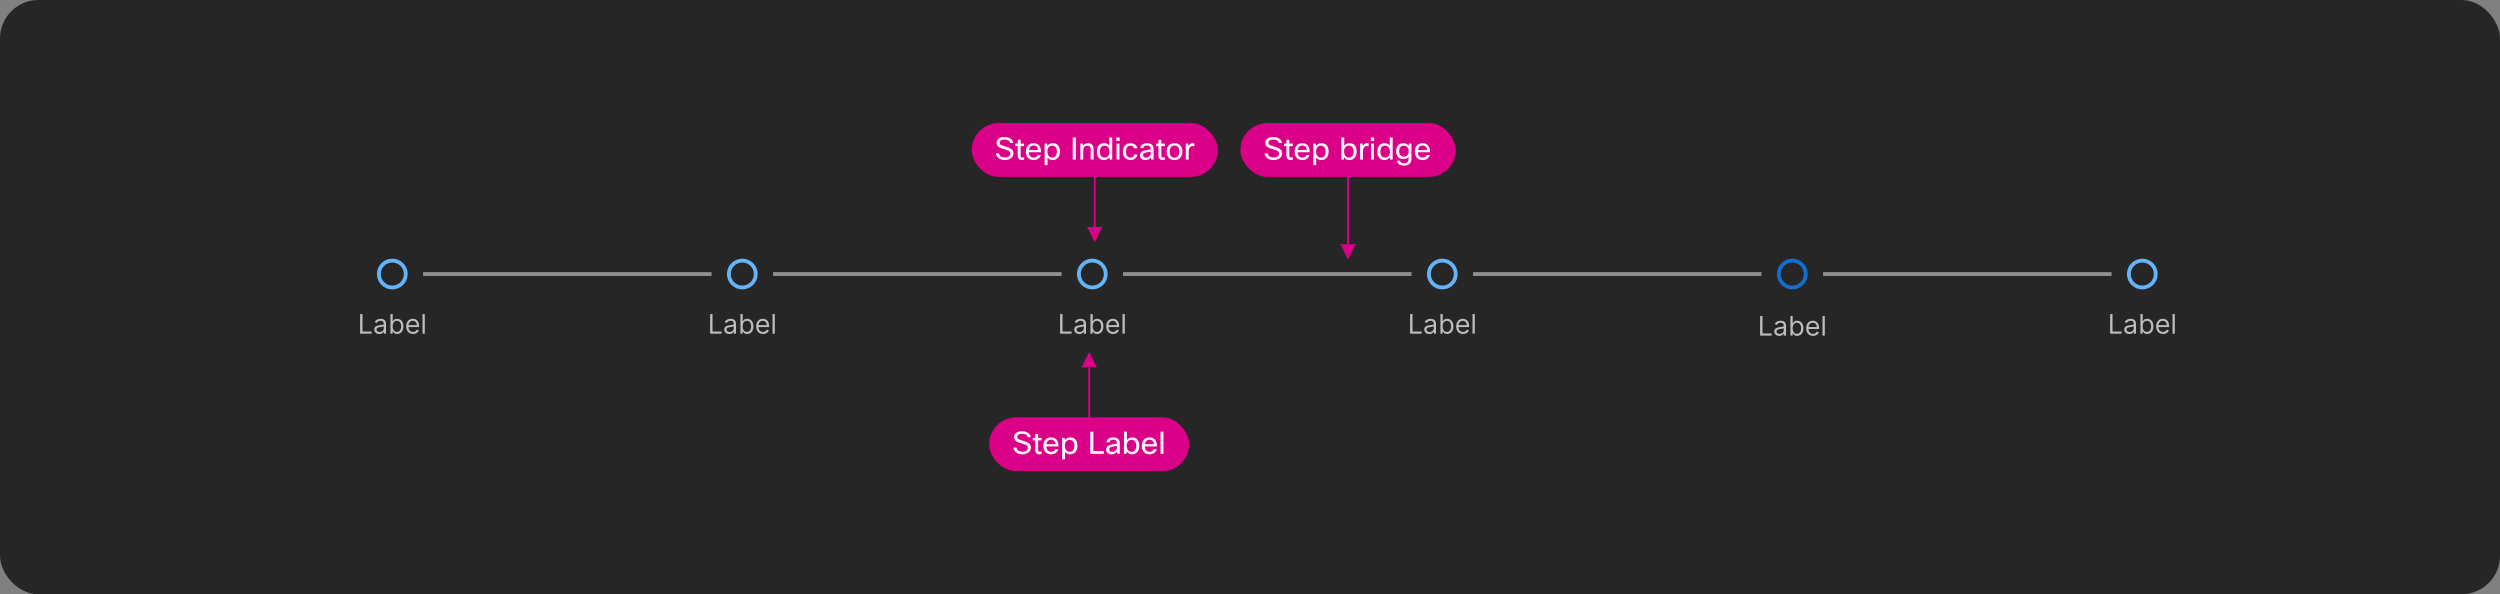 <svg width="1300" height="309" viewBox="0 0 1300 309" fill="none" xmlns="http://www.w3.org/2000/svg">
<rect x="0" y="0" width="1300" height="309" fill="#808080" stroke="none"/>
<rect width="1300" height="309" rx="20" fill="#262626"/>
<path d="M211 142.5C211 146.366 207.866 149.5 204 149.5C200.134 149.5 197 146.366 197 142.5C197 138.634 200.134 135.5 204 135.5C207.866 135.5 211 138.634 211 142.5Z" stroke="#64B4FA" stroke-width="2"/>
<g clip-path="url(#clip0_2029_9002)">
<path d="M187.268 173.5V163.318H188.501V172.406H193.234V173.5H187.268ZM197.231 173.679C196.747 173.679 196.308 173.588 195.914 173.406C195.519 173.22 195.206 172.953 194.974 172.605C194.742 172.254 194.626 171.83 194.626 171.332C194.626 170.895 194.712 170.54 194.885 170.268C195.057 169.993 195.287 169.778 195.576 169.622C195.864 169.466 196.182 169.35 196.53 169.274C196.882 169.195 197.234 169.132 197.589 169.085C198.053 169.026 198.429 168.981 198.718 168.951C199.009 168.918 199.221 168.863 199.354 168.787C199.49 168.711 199.558 168.578 199.558 168.389V168.349C199.558 167.859 199.424 167.478 199.155 167.206C198.89 166.934 198.487 166.798 197.947 166.798C197.387 166.798 196.948 166.921 196.63 167.166C196.311 167.411 196.088 167.673 195.958 167.952L194.845 167.554C195.044 167.09 195.309 166.729 195.64 166.47C195.975 166.208 196.34 166.026 196.734 165.923C197.132 165.817 197.523 165.764 197.907 165.764C198.153 165.764 198.434 165.794 198.752 165.854C199.074 165.91 199.384 166.028 199.682 166.207C199.984 166.386 200.234 166.656 200.433 167.017C200.632 167.378 200.731 167.862 200.731 168.469V173.5H199.558V172.466H199.498C199.419 172.632 199.286 172.809 199.1 172.998C198.915 173.187 198.668 173.348 198.36 173.48C198.051 173.613 197.675 173.679 197.231 173.679ZM197.41 172.625C197.874 172.625 198.265 172.534 198.583 172.352C198.905 172.169 199.147 171.934 199.309 171.646C199.475 171.357 199.558 171.054 199.558 170.736V169.662C199.508 169.722 199.399 169.776 199.23 169.826C199.064 169.872 198.872 169.914 198.653 169.95C198.438 169.983 198.227 170.013 198.022 170.04C197.819 170.063 197.655 170.083 197.529 170.099C197.225 170.139 196.94 170.204 196.674 170.293C196.413 170.379 196.2 170.51 196.038 170.686C195.879 170.858 195.799 171.094 195.799 171.392C195.799 171.8 195.95 172.108 196.252 172.317C196.557 172.522 196.943 172.625 197.41 172.625ZM203.032 173.5V163.318H204.205V167.077H204.305C204.391 166.944 204.51 166.775 204.662 166.57C204.818 166.361 205.04 166.175 205.329 166.013C205.62 165.847 206.015 165.764 206.512 165.764C207.155 165.764 207.722 165.925 208.212 166.246C208.703 166.568 209.086 167.024 209.361 167.614C209.636 168.204 209.773 168.9 209.773 169.702C209.773 170.51 209.636 171.211 209.361 171.805C209.086 172.395 208.704 172.852 208.217 173.177C207.73 173.498 207.168 173.659 206.532 173.659C206.041 173.659 205.648 173.578 205.354 173.415C205.059 173.25 204.831 173.062 204.672 172.854C204.513 172.642 204.391 172.466 204.305 172.327H204.165V173.5H203.032ZM204.185 169.682C204.185 170.259 204.27 170.767 204.439 171.208C204.608 171.646 204.855 171.989 205.18 172.237C205.504 172.482 205.902 172.605 206.373 172.605C206.863 172.605 207.273 172.476 207.601 172.217C207.932 171.955 208.181 171.604 208.346 171.163C208.515 170.719 208.6 170.225 208.6 169.682C208.6 169.145 208.517 168.661 208.351 168.23C208.189 167.796 207.942 167.453 207.611 167.201C207.282 166.946 206.87 166.818 206.373 166.818C205.895 166.818 205.494 166.939 205.17 167.181C204.845 167.42 204.599 167.754 204.434 168.185C204.268 168.613 204.185 169.112 204.185 169.682ZM214.77 173.659C214.034 173.659 213.399 173.497 212.866 173.172C212.335 172.844 211.926 172.386 211.638 171.8C211.353 171.21 211.21 170.524 211.21 169.741C211.21 168.959 211.353 168.27 211.638 167.673C211.926 167.073 212.327 166.606 212.841 166.271C213.358 165.933 213.961 165.764 214.65 165.764C215.048 165.764 215.441 165.83 215.829 165.963C216.216 166.096 216.569 166.311 216.888 166.609C217.206 166.904 217.459 167.295 217.648 167.783C217.837 168.27 217.932 168.87 217.932 169.582V170.08H212.045V169.065H216.738C216.738 168.634 216.652 168.25 216.48 167.912C216.311 167.574 216.069 167.307 215.754 167.112C215.443 166.916 215.075 166.818 214.65 166.818C214.183 166.818 213.779 166.934 213.437 167.166C213.099 167.395 212.839 167.693 212.657 168.061C212.474 168.429 212.383 168.823 212.383 169.244V169.92C212.383 170.497 212.483 170.986 212.682 171.387C212.884 171.785 213.164 172.088 213.522 172.297C213.88 172.502 214.296 172.605 214.77 172.605C215.078 172.605 215.356 172.562 215.605 172.476C215.857 172.386 216.074 172.254 216.256 172.078C216.439 171.899 216.579 171.677 216.679 171.412L217.812 171.73C217.693 172.115 217.492 172.453 217.211 172.744C216.929 173.033 216.581 173.258 216.167 173.42C215.752 173.58 215.287 173.659 214.77 173.659ZM220.89 163.318V173.5H219.716V163.318H220.89Z" fill="white" fill-opacity="0.7"/>
</g>
<rect x="220" y="141.5" width="150" height="2" fill="#8F8F8F"/>
<path d="M393 142.5C393 146.366 389.866 149.5 386 149.5C382.134 149.5 379 146.366 379 142.5C379 138.634 382.134 135.5 386 135.5C389.866 135.5 393 138.634 393 142.5Z" stroke="#64B4FA" stroke-width="2"/>
<g clip-path="url(#clip1_2029_9002)">
<path d="M369.268 173.5V163.318H370.501V172.406H375.234V173.5H369.268ZM379.231 173.679C378.747 173.679 378.308 173.588 377.914 173.406C377.519 173.22 377.206 172.953 376.974 172.605C376.742 172.254 376.626 171.83 376.626 171.332C376.626 170.895 376.712 170.54 376.885 170.268C377.057 169.993 377.287 169.778 377.576 169.622C377.864 169.466 378.182 169.35 378.53 169.274C378.882 169.195 379.234 169.132 379.589 169.085C380.053 169.026 380.429 168.981 380.718 168.951C381.009 168.918 381.221 168.863 381.354 168.787C381.49 168.711 381.558 168.578 381.558 168.389V168.349C381.558 167.859 381.424 167.478 381.155 167.206C380.89 166.934 380.487 166.798 379.947 166.798C379.387 166.798 378.948 166.921 378.63 167.166C378.311 167.411 378.088 167.673 377.958 167.952L376.845 167.554C377.044 167.09 377.309 166.729 377.64 166.47C377.975 166.208 378.34 166.026 378.734 165.923C379.132 165.817 379.523 165.764 379.907 165.764C380.153 165.764 380.434 165.794 380.752 165.854C381.074 165.91 381.384 166.028 381.682 166.207C381.984 166.386 382.234 166.656 382.433 167.017C382.632 167.378 382.731 167.862 382.731 168.469V173.5H381.558V172.466H381.498C381.419 172.632 381.286 172.809 381.1 172.998C380.915 173.187 380.668 173.348 380.36 173.48C380.051 173.613 379.675 173.679 379.231 173.679ZM379.41 172.625C379.874 172.625 380.265 172.534 380.583 172.352C380.905 172.169 381.147 171.934 381.309 171.646C381.475 171.357 381.558 171.054 381.558 170.736V169.662C381.508 169.722 381.399 169.776 381.23 169.826C381.064 169.872 380.872 169.914 380.653 169.95C380.438 169.983 380.227 170.013 380.022 170.04C379.819 170.063 379.655 170.083 379.529 170.099C379.225 170.139 378.94 170.204 378.674 170.293C378.413 170.379 378.2 170.51 378.038 170.686C377.879 170.858 377.799 171.094 377.799 171.392C377.799 171.8 377.95 172.108 378.252 172.317C378.557 172.522 378.943 172.625 379.41 172.625ZM385.032 173.5V163.318H386.205V167.077H386.305C386.391 166.944 386.51 166.775 386.662 166.57C386.818 166.361 387.04 166.175 387.329 166.013C387.62 165.847 388.015 165.764 388.512 165.764C389.155 165.764 389.722 165.925 390.212 166.246C390.703 166.568 391.086 167.024 391.361 167.614C391.636 168.204 391.773 168.9 391.773 169.702C391.773 170.51 391.636 171.211 391.361 171.805C391.086 172.395 390.704 172.852 390.217 173.177C389.73 173.498 389.168 173.659 388.532 173.659C388.041 173.659 387.648 173.578 387.354 173.415C387.059 173.25 386.831 173.062 386.672 172.854C386.513 172.642 386.391 172.466 386.305 172.327H386.165V173.5H385.032ZM386.185 169.682C386.185 170.259 386.27 170.767 386.439 171.208C386.608 171.646 386.855 171.989 387.18 172.237C387.504 172.482 387.902 172.605 388.373 172.605C388.863 172.605 389.273 172.476 389.601 172.217C389.932 171.955 390.181 171.604 390.346 171.163C390.515 170.719 390.6 170.225 390.6 169.682C390.6 169.145 390.517 168.661 390.351 168.23C390.189 167.796 389.942 167.453 389.611 167.201C389.282 166.946 388.87 166.818 388.373 166.818C387.895 166.818 387.494 166.939 387.17 167.181C386.845 167.42 386.599 167.754 386.434 168.185C386.268 168.613 386.185 169.112 386.185 169.682ZM396.77 173.659C396.034 173.659 395.399 173.497 394.866 173.172C394.335 172.844 393.926 172.386 393.638 171.8C393.353 171.21 393.21 170.524 393.21 169.741C393.21 168.959 393.353 168.27 393.638 167.673C393.926 167.073 394.327 166.606 394.841 166.271C395.358 165.933 395.961 165.764 396.65 165.764C397.048 165.764 397.441 165.83 397.829 165.963C398.216 166.096 398.569 166.311 398.888 166.609C399.206 166.904 399.459 167.295 399.648 167.783C399.837 168.27 399.932 168.87 399.932 169.582V170.08H394.045V169.065H398.738C398.738 168.634 398.652 168.25 398.48 167.912C398.311 167.574 398.069 167.307 397.754 167.112C397.443 166.916 397.075 166.818 396.65 166.818C396.183 166.818 395.779 166.934 395.437 167.166C395.099 167.395 394.839 167.693 394.657 168.061C394.474 168.429 394.383 168.823 394.383 169.244V169.92C394.383 170.497 394.483 170.986 394.682 171.387C394.884 171.785 395.164 172.088 395.522 172.297C395.88 172.502 396.296 172.605 396.77 172.605C397.078 172.605 397.356 172.562 397.605 172.476C397.857 172.386 398.074 172.254 398.256 172.078C398.439 171.899 398.579 171.677 398.679 171.412L399.812 171.73C399.693 172.115 399.492 172.453 399.211 172.744C398.929 173.033 398.581 173.258 398.167 173.42C397.752 173.58 397.287 173.659 396.77 173.659ZM402.89 163.318V173.5H401.716V163.318H402.89Z" fill="white" fill-opacity="0.7"/>
</g>
<rect x="402" y="141.5" width="150" height="2" fill="#8F8F8F"/>
<path d="M575 142.5C575 146.366 571.866 149.5 568 149.5C564.134 149.5 561 146.366 561 142.5C561 138.634 564.134 135.5 568 135.5C571.866 135.5 575 138.634 575 142.5Z" stroke="#64B4FA" stroke-width="2"/>
<g clip-path="url(#clip2_2029_9002)">
<path d="M551.268 173.5V163.318H552.501V172.406H557.234V173.5H551.268ZM561.231 173.679C560.747 173.679 560.308 173.588 559.914 173.406C559.519 173.22 559.206 172.953 558.974 172.605C558.742 172.254 558.626 171.83 558.626 171.332C558.626 170.895 558.712 170.54 558.885 170.268C559.057 169.993 559.287 169.778 559.576 169.622C559.864 169.466 560.182 169.35 560.53 169.274C560.882 169.195 561.234 169.132 561.589 169.085C562.053 169.026 562.429 168.981 562.718 168.951C563.009 168.918 563.221 168.863 563.354 168.787C563.49 168.711 563.558 168.578 563.558 168.389V168.349C563.558 167.859 563.424 167.478 563.155 167.206C562.89 166.934 562.487 166.798 561.947 166.798C561.387 166.798 560.948 166.921 560.63 167.166C560.311 167.411 560.088 167.673 559.958 167.952L558.845 167.554C559.044 167.09 559.309 166.729 559.64 166.47C559.975 166.208 560.34 166.026 560.734 165.923C561.132 165.817 561.523 165.764 561.907 165.764C562.153 165.764 562.434 165.794 562.752 165.854C563.074 165.91 563.384 166.028 563.682 166.207C563.984 166.386 564.234 166.656 564.433 167.017C564.632 167.378 564.731 167.862 564.731 168.469V173.5H563.558V172.466H563.498C563.419 172.632 563.286 172.809 563.1 172.998C562.915 173.187 562.668 173.348 562.36 173.48C562.051 173.613 561.675 173.679 561.231 173.679ZM561.41 172.625C561.874 172.625 562.265 172.534 562.583 172.352C562.905 172.169 563.147 171.934 563.309 171.646C563.475 171.357 563.558 171.054 563.558 170.736V169.662C563.508 169.722 563.399 169.776 563.23 169.826C563.064 169.872 562.872 169.914 562.653 169.95C562.438 169.983 562.227 170.013 562.022 170.04C561.819 170.063 561.655 170.083 561.529 170.099C561.225 170.139 560.94 170.204 560.674 170.293C560.413 170.379 560.2 170.51 560.038 170.686C559.879 170.858 559.799 171.094 559.799 171.392C559.799 171.8 559.95 172.108 560.252 172.317C560.557 172.522 560.943 172.625 561.41 172.625ZM567.032 173.5V163.318H568.205V167.077H568.305C568.391 166.944 568.51 166.775 568.662 166.57C568.818 166.361 569.04 166.175 569.329 166.013C569.62 165.847 570.015 165.764 570.512 165.764C571.155 165.764 571.722 165.925 572.212 166.246C572.703 166.568 573.086 167.024 573.361 167.614C573.636 168.204 573.773 168.9 573.773 169.702C573.773 170.51 573.636 171.211 573.361 171.805C573.086 172.395 572.704 172.852 572.217 173.177C571.73 173.498 571.168 173.659 570.532 173.659C570.041 173.659 569.648 173.578 569.354 173.415C569.059 173.25 568.831 173.062 568.672 172.854C568.513 172.642 568.391 172.466 568.305 172.327H568.165V173.5H567.032ZM568.185 169.682C568.185 170.259 568.27 170.767 568.439 171.208C568.608 171.646 568.855 171.989 569.18 172.237C569.504 172.482 569.902 172.605 570.373 172.605C570.863 172.605 571.273 172.476 571.601 172.217C571.932 171.955 572.181 171.604 572.346 171.163C572.515 170.719 572.6 170.225 572.6 169.682C572.6 169.145 572.517 168.661 572.351 168.23C572.189 167.796 571.942 167.453 571.611 167.201C571.282 166.946 570.87 166.818 570.373 166.818C569.895 166.818 569.494 166.939 569.17 167.181C568.845 167.42 568.599 167.754 568.434 168.185C568.268 168.613 568.185 169.112 568.185 169.682ZM578.77 173.659C578.034 173.659 577.399 173.497 576.866 173.172C576.335 172.844 575.926 172.386 575.638 171.8C575.353 171.21 575.21 170.524 575.21 169.741C575.21 168.959 575.353 168.27 575.638 167.673C575.926 167.073 576.327 166.606 576.841 166.271C577.358 165.933 577.961 165.764 578.65 165.764C579.048 165.764 579.441 165.83 579.829 165.963C580.216 166.096 580.569 166.311 580.888 166.609C581.206 166.904 581.459 167.295 581.648 167.783C581.837 168.27 581.932 168.87 581.932 169.582V170.08H576.045V169.065H580.738C580.738 168.634 580.652 168.25 580.48 167.912C580.311 167.574 580.069 167.307 579.754 167.112C579.443 166.916 579.075 166.818 578.65 166.818C578.183 166.818 577.779 166.934 577.437 167.166C577.099 167.395 576.839 167.693 576.657 168.061C576.474 168.429 576.383 168.823 576.383 169.244V169.92C576.383 170.497 576.483 170.986 576.682 171.387C576.884 171.785 577.164 172.088 577.522 172.297C577.88 172.502 578.296 172.605 578.77 172.605C579.078 172.605 579.356 172.562 579.605 172.476C579.857 172.386 580.074 172.254 580.256 172.078C580.439 171.899 580.579 171.677 580.679 171.412L581.812 171.73C581.693 172.115 581.492 172.453 581.211 172.744C580.929 173.033 580.581 173.258 580.167 173.42C579.752 173.58 579.287 173.659 578.77 173.659ZM584.89 163.318V173.5H583.716V163.318H584.89Z" fill="white" fill-opacity="0.7"/>
</g>
<rect x="584" y="141.5" width="150" height="2" fill="#8F8F8F"/>
<path d="M757 142.5C757 146.366 753.866 149.5 750 149.5C746.134 149.5 743 146.366 743 142.5C743 138.634 746.134 135.5 750 135.5C753.866 135.5 757 138.634 757 142.5Z" stroke="#64B4FA" stroke-width="2"/>
<g clip-path="url(#clip3_2029_9002)">
<path d="M733.268 173.5V163.318H734.501V172.406H739.234V173.5H733.268ZM743.231 173.679C742.747 173.679 742.308 173.588 741.914 173.406C741.519 173.22 741.206 172.953 740.974 172.605C740.742 172.254 740.626 171.83 740.626 171.332C740.626 170.895 740.712 170.54 740.885 170.268C741.057 169.993 741.287 169.778 741.576 169.622C741.864 169.466 742.182 169.35 742.53 169.274C742.882 169.195 743.234 169.132 743.589 169.085C744.053 169.026 744.429 168.981 744.718 168.951C745.009 168.918 745.221 168.863 745.354 168.787C745.49 168.711 745.558 168.578 745.558 168.389V168.349C745.558 167.859 745.424 167.478 745.155 167.206C744.89 166.934 744.487 166.798 743.947 166.798C743.387 166.798 742.948 166.921 742.63 167.166C742.311 167.411 742.088 167.673 741.958 167.952L740.845 167.554C741.044 167.09 741.309 166.729 741.64 166.47C741.975 166.208 742.34 166.026 742.734 165.923C743.132 165.817 743.523 165.764 743.907 165.764C744.153 165.764 744.434 165.794 744.752 165.854C745.074 165.91 745.384 166.028 745.682 166.207C745.984 166.386 746.234 166.656 746.433 167.017C746.632 167.378 746.731 167.862 746.731 168.469V173.5H745.558V172.466H745.498C745.419 172.632 745.286 172.809 745.1 172.998C744.915 173.187 744.668 173.348 744.36 173.48C744.051 173.613 743.675 173.679 743.231 173.679ZM743.41 172.625C743.874 172.625 744.265 172.534 744.583 172.352C744.905 172.169 745.147 171.934 745.309 171.646C745.475 171.357 745.558 171.054 745.558 170.736V169.662C745.508 169.722 745.399 169.776 745.23 169.826C745.064 169.872 744.872 169.914 744.653 169.95C744.438 169.983 744.227 170.013 744.022 170.04C743.819 170.063 743.655 170.083 743.529 170.099C743.225 170.139 742.94 170.204 742.674 170.293C742.413 170.379 742.2 170.51 742.038 170.686C741.879 170.858 741.799 171.094 741.799 171.392C741.799 171.8 741.95 172.108 742.252 172.317C742.557 172.522 742.943 172.625 743.41 172.625ZM749.032 173.5V163.318H750.205V167.077H750.305C750.391 166.944 750.51 166.775 750.662 166.57C750.818 166.361 751.04 166.175 751.329 166.013C751.62 165.847 752.015 165.764 752.512 165.764C753.155 165.764 753.722 165.925 754.212 166.246C754.703 166.568 755.086 167.024 755.361 167.614C755.636 168.204 755.773 168.9 755.773 169.702C755.773 170.51 755.636 171.211 755.361 171.805C755.086 172.395 754.704 172.852 754.217 173.177C753.73 173.498 753.168 173.659 752.532 173.659C752.041 173.659 751.648 173.578 751.354 173.415C751.059 173.25 750.831 173.062 750.672 172.854C750.513 172.642 750.391 172.466 750.305 172.327H750.165V173.5H749.032ZM750.185 169.682C750.185 170.259 750.27 170.767 750.439 171.208C750.608 171.646 750.855 171.989 751.18 172.237C751.504 172.482 751.902 172.605 752.373 172.605C752.863 172.605 753.273 172.476 753.601 172.217C753.932 171.955 754.181 171.604 754.346 171.163C754.515 170.719 754.6 170.225 754.6 169.682C754.6 169.145 754.517 168.661 754.351 168.23C754.189 167.796 753.942 167.453 753.611 167.201C753.282 166.946 752.87 166.818 752.373 166.818C751.895 166.818 751.494 166.939 751.17 167.181C750.845 167.42 750.599 167.754 750.434 168.185C750.268 168.613 750.185 169.112 750.185 169.682ZM760.77 173.659C760.034 173.659 759.399 173.497 758.866 173.172C758.335 172.844 757.926 172.386 757.638 171.8C757.353 171.21 757.21 170.524 757.21 169.741C757.21 168.959 757.353 168.27 757.638 167.673C757.926 167.073 758.327 166.606 758.841 166.271C759.358 165.933 759.961 165.764 760.65 165.764C761.048 165.764 761.441 165.83 761.829 165.963C762.216 166.096 762.569 166.311 762.888 166.609C763.206 166.904 763.459 167.295 763.648 167.783C763.837 168.27 763.932 168.87 763.932 169.582V170.08H758.045V169.065H762.738C762.738 168.634 762.652 168.25 762.48 167.912C762.311 167.574 762.069 167.307 761.754 167.112C761.443 166.916 761.075 166.818 760.65 166.818C760.183 166.818 759.779 166.934 759.437 167.166C759.099 167.395 758.839 167.693 758.657 168.061C758.474 168.429 758.383 168.823 758.383 169.244V169.92C758.383 170.497 758.483 170.986 758.682 171.387C758.884 171.785 759.164 172.088 759.522 172.297C759.88 172.502 760.296 172.605 760.77 172.605C761.078 172.605 761.356 172.562 761.605 172.476C761.857 172.386 762.074 172.254 762.256 172.078C762.439 171.899 762.579 171.677 762.679 171.412L763.812 171.73C763.693 172.115 763.492 172.453 763.211 172.744C762.929 173.033 762.581 173.258 762.167 173.42C761.752 173.58 761.287 173.659 760.77 173.659ZM766.89 163.318V173.5H765.716V163.318H766.89Z" fill="white" fill-opacity="0.7"/>
</g>
<rect x="766" y="141.5" width="150" height="2" fill="#8F8F8F"/>
<path d="M939 142.5C939 146.366 935.866 149.5 932 149.5C928.134 149.5 925 146.366 925 142.5C925 138.634 928.134 135.5 932 135.5C935.866 135.5 939 138.634 939 142.5Z" fill="#262626" stroke="#1170CF" stroke-width="2"/>
<g clip-path="url(#clip4_2029_9002)">
<path d="M915.268 174.5V164.318H916.501V173.406H921.234V174.5H915.268ZM925.231 174.679C924.747 174.679 924.308 174.588 923.914 174.406C923.519 174.22 923.206 173.953 922.974 173.605C922.742 173.254 922.626 172.83 922.626 172.332C922.626 171.895 922.712 171.54 922.885 171.268C923.057 170.993 923.287 170.778 923.576 170.622C923.864 170.466 924.182 170.35 924.53 170.274C924.882 170.195 925.234 170.132 925.589 170.085C926.053 170.026 926.429 169.981 926.718 169.951C927.009 169.918 927.221 169.863 927.354 169.787C927.49 169.711 927.558 169.578 927.558 169.389V169.349C927.558 168.859 927.424 168.478 927.155 168.206C926.89 167.934 926.487 167.798 925.947 167.798C925.387 167.798 924.948 167.921 924.63 168.166C924.311 168.411 924.088 168.673 923.958 168.952L922.845 168.554C923.044 168.09 923.309 167.729 923.64 167.47C923.975 167.208 924.34 167.026 924.734 166.923C925.132 166.817 925.523 166.764 925.907 166.764C926.153 166.764 926.434 166.794 926.752 166.854C927.074 166.91 927.384 167.028 927.682 167.207C927.984 167.386 928.234 167.656 928.433 168.017C928.632 168.378 928.731 168.862 928.731 169.469V174.5H927.558V173.466H927.498C927.419 173.632 927.286 173.809 927.1 173.998C926.915 174.187 926.668 174.348 926.36 174.48C926.051 174.613 925.675 174.679 925.231 174.679ZM925.41 173.625C925.874 173.625 926.265 173.534 926.583 173.352C926.905 173.169 927.147 172.934 927.309 172.646C927.475 172.357 927.558 172.054 927.558 171.736V170.662C927.508 170.722 927.399 170.776 927.23 170.826C927.064 170.872 926.872 170.914 926.653 170.95C926.438 170.983 926.227 171.013 926.022 171.04C925.819 171.063 925.655 171.083 925.529 171.099C925.225 171.139 924.94 171.204 924.674 171.293C924.413 171.379 924.2 171.51 924.038 171.686C923.879 171.858 923.799 172.094 923.799 172.392C923.799 172.8 923.95 173.108 924.252 173.317C924.557 173.522 924.943 173.625 925.41 173.625ZM931.032 174.5V164.318H932.205V168.077H932.305C932.391 167.944 932.51 167.775 932.662 167.57C932.818 167.361 933.04 167.175 933.329 167.013C933.62 166.847 934.015 166.764 934.512 166.764C935.155 166.764 935.722 166.925 936.212 167.246C936.703 167.568 937.086 168.024 937.361 168.614C937.636 169.204 937.773 169.9 937.773 170.702C937.773 171.51 937.636 172.211 937.361 172.805C937.086 173.395 936.704 173.852 936.217 174.177C935.73 174.498 935.168 174.659 934.532 174.659C934.041 174.659 933.648 174.578 933.354 174.415C933.059 174.25 932.831 174.062 932.672 173.854C932.513 173.642 932.391 173.466 932.305 173.327H932.165V174.5H931.032ZM932.185 170.682C932.185 171.259 932.27 171.767 932.439 172.208C932.608 172.646 932.855 172.989 933.18 173.237C933.504 173.482 933.902 173.605 934.373 173.605C934.863 173.605 935.273 173.476 935.601 173.217C935.932 172.955 936.181 172.604 936.346 172.163C936.515 171.719 936.6 171.225 936.6 170.682C936.6 170.145 936.517 169.661 936.351 169.23C936.189 168.796 935.942 168.453 935.611 168.201C935.282 167.946 934.87 167.818 934.373 167.818C933.895 167.818 933.494 167.939 933.17 168.181C932.845 168.42 932.599 168.754 932.434 169.185C932.268 169.613 932.185 170.112 932.185 170.682ZM942.77 174.659C942.034 174.659 941.399 174.497 940.866 174.172C940.335 173.844 939.926 173.386 939.638 172.8C939.353 172.21 939.21 171.524 939.21 170.741C939.21 169.959 939.353 169.27 939.638 168.673C939.926 168.073 940.327 167.606 940.841 167.271C941.358 166.933 941.961 166.764 942.65 166.764C943.048 166.764 943.441 166.83 943.829 166.963C944.216 167.096 944.569 167.311 944.888 167.609C945.206 167.904 945.459 168.295 945.648 168.783C945.837 169.27 945.932 169.87 945.932 170.582V171.08H940.045V170.065H944.738C944.738 169.634 944.652 169.25 944.48 168.912C944.311 168.574 944.069 168.307 943.754 168.112C943.443 167.916 943.075 167.818 942.65 167.818C942.183 167.818 941.779 167.934 941.437 168.166C941.099 168.395 940.839 168.693 940.657 169.061C940.474 169.429 940.383 169.823 940.383 170.244V170.92C940.383 171.497 940.483 171.986 940.682 172.387C940.884 172.785 941.164 173.088 941.522 173.297C941.88 173.502 942.296 173.605 942.77 173.605C943.078 173.605 943.356 173.562 943.605 173.476C943.857 173.386 944.074 173.254 944.256 173.078C944.439 172.899 944.579 172.677 944.679 172.412L945.812 172.73C945.693 173.115 945.492 173.453 945.211 173.744C944.929 174.033 944.581 174.258 944.167 174.42C943.752 174.58 943.287 174.659 942.77 174.659ZM948.89 164.318V174.5H947.716V164.318H948.89Z" fill="white" fill-opacity="0.7"/>
</g>
<rect x="948" y="141.5" width="150" height="2" fill="#8F8F8F"/>
<path d="M1121 142.5C1121 146.366 1117.87 149.5 1114 149.5C1110.13 149.5 1107 146.366 1107 142.5C1107 138.634 1110.13 135.5 1114 135.5C1117.87 135.5 1121 138.634 1121 142.5Z" stroke="#64B4FA" stroke-width="2"/>
<g clip-path="url(#clip5_2029_9002)">
<path d="M1097.27 173.5V163.318H1098.5V172.406H1103.23V173.5H1097.27ZM1107.23 173.679C1106.75 173.679 1106.31 173.588 1105.91 173.406C1105.52 173.22 1105.21 172.953 1104.97 172.605C1104.74 172.254 1104.63 171.83 1104.63 171.332C1104.63 170.895 1104.71 170.54 1104.88 170.268C1105.06 169.993 1105.29 169.778 1105.58 169.622C1105.86 169.466 1106.18 169.35 1106.53 169.274C1106.88 169.195 1107.23 169.132 1107.59 169.085C1108.05 169.026 1108.43 168.981 1108.72 168.951C1109.01 168.918 1109.22 168.863 1109.35 168.787C1109.49 168.711 1109.56 168.578 1109.56 168.389V168.349C1109.56 167.859 1109.42 167.478 1109.16 167.206C1108.89 166.934 1108.49 166.798 1107.95 166.798C1107.39 166.798 1106.95 166.921 1106.63 167.166C1106.31 167.411 1106.09 167.673 1105.96 167.952L1104.84 167.554C1105.04 167.09 1105.31 166.729 1105.64 166.47C1105.98 166.208 1106.34 166.026 1106.73 165.923C1107.13 165.817 1107.52 165.764 1107.91 165.764C1108.15 165.764 1108.43 165.794 1108.75 165.854C1109.07 165.91 1109.38 166.028 1109.68 166.207C1109.98 166.386 1110.23 166.656 1110.43 167.017C1110.63 167.378 1110.73 167.862 1110.73 168.469V173.5H1109.56V172.466H1109.5C1109.42 172.632 1109.29 172.809 1109.1 172.998C1108.91 173.187 1108.67 173.348 1108.36 173.48C1108.05 173.613 1107.68 173.679 1107.23 173.679ZM1107.41 172.625C1107.87 172.625 1108.27 172.534 1108.58 172.352C1108.9 172.169 1109.15 171.934 1109.31 171.646C1109.48 171.357 1109.56 171.054 1109.56 170.736V169.662C1109.51 169.722 1109.4 169.776 1109.23 169.826C1109.06 169.872 1108.87 169.914 1108.65 169.95C1108.44 169.983 1108.23 170.013 1108.02 170.04C1107.82 170.063 1107.66 170.083 1107.53 170.099C1107.22 170.139 1106.94 170.204 1106.67 170.293C1106.41 170.379 1106.2 170.51 1106.04 170.686C1105.88 170.858 1105.8 171.094 1105.8 171.392C1105.8 171.8 1105.95 172.108 1106.25 172.317C1106.56 172.522 1106.94 172.625 1107.41 172.625ZM1113.03 173.5V163.318H1114.21V167.077H1114.3C1114.39 166.944 1114.51 166.775 1114.66 166.57C1114.82 166.361 1115.04 166.175 1115.33 166.013C1115.62 165.847 1116.01 165.764 1116.51 165.764C1117.15 165.764 1117.72 165.925 1118.21 166.246C1118.7 166.568 1119.09 167.024 1119.36 167.614C1119.64 168.204 1119.77 168.9 1119.77 169.702C1119.77 170.51 1119.64 171.211 1119.36 171.805C1119.09 172.395 1118.7 172.852 1118.22 173.177C1117.73 173.498 1117.17 173.659 1116.53 173.659C1116.04 173.659 1115.65 173.578 1115.35 173.415C1115.06 173.25 1114.83 173.062 1114.67 172.854C1114.51 172.642 1114.39 172.466 1114.3 172.327H1114.17V173.5H1113.03ZM1114.19 169.682C1114.19 170.259 1114.27 170.767 1114.44 171.208C1114.61 171.646 1114.85 171.989 1115.18 172.237C1115.5 172.482 1115.9 172.605 1116.37 172.605C1116.86 172.605 1117.27 172.476 1117.6 172.217C1117.93 171.955 1118.18 171.604 1118.35 171.163C1118.52 170.719 1118.6 170.225 1118.6 169.682C1118.6 169.145 1118.52 168.661 1118.35 168.23C1118.19 167.796 1117.94 167.453 1117.61 167.201C1117.28 166.946 1116.87 166.818 1116.37 166.818C1115.9 166.818 1115.49 166.939 1115.17 167.181C1114.84 167.42 1114.6 167.754 1114.43 168.185C1114.27 168.613 1114.19 169.112 1114.19 169.682ZM1124.77 173.659C1124.03 173.659 1123.4 173.497 1122.87 173.172C1122.34 172.844 1121.93 172.386 1121.64 171.8C1121.35 171.21 1121.21 170.524 1121.21 169.741C1121.21 168.959 1121.35 168.27 1121.64 167.673C1121.93 167.073 1122.33 166.606 1122.84 166.271C1123.36 165.933 1123.96 165.764 1124.65 165.764C1125.05 165.764 1125.44 165.83 1125.83 165.963C1126.22 166.096 1126.57 166.311 1126.89 166.609C1127.21 166.904 1127.46 167.295 1127.65 167.783C1127.84 168.27 1127.93 168.87 1127.93 169.582V170.08H1122.05V169.065H1126.74C1126.74 168.634 1126.65 168.25 1126.48 167.912C1126.31 167.574 1126.07 167.307 1125.75 167.112C1125.44 166.916 1125.07 166.818 1124.65 166.818C1124.18 166.818 1123.78 166.934 1123.44 167.166C1123.1 167.395 1122.84 167.693 1122.66 168.061C1122.47 168.429 1122.38 168.823 1122.38 169.244V169.92C1122.38 170.497 1122.48 170.986 1122.68 171.387C1122.88 171.785 1123.16 172.088 1123.52 172.297C1123.88 172.502 1124.3 172.605 1124.77 172.605C1125.08 172.605 1125.36 172.562 1125.6 172.476C1125.86 172.386 1126.07 172.254 1126.26 172.078C1126.44 171.899 1126.58 171.677 1126.68 171.412L1127.81 171.73C1127.69 172.115 1127.49 172.453 1127.21 172.744C1126.93 173.033 1126.58 173.258 1126.17 173.42C1125.75 173.58 1125.29 173.659 1124.77 173.659ZM1130.89 163.318V173.5H1129.72V163.318H1130.89Z" fill="white" fill-opacity="0.7"/>
</g>
<path d="M569.277 84V118" stroke="#DA0087"/>
<path d="M569.277 126L565.277 118H573.277L569.277 126Z" fill="#DA0087"/>
<rect x="505.277" y="64" width="128" height="28" rx="14" fill="#DA0087"/>
<path d="M525.373 79.88C525.373 79.496 525.288 79.192 525.117 78.968C524.925 78.701 524.573 78.456 524.061 78.232C523.549 78.008 522.776 77.752 521.741 77.464C520.355 77.08 519.4 76.605 518.877 76.04C518.451 75.581 518.237 74.968 518.237 74.2C518.237 73.272 518.643 72.536 519.453 71.992C520.2 71.491 521.171 71.24 522.365 71.24C523.699 71.24 524.781 71.555 525.613 72.184C526.36 72.739 526.797 73.464 526.925 74.36H525.245C525.149 73.752 524.829 73.299 524.285 73C523.805 72.723 523.165 72.584 522.365 72.584C521.469 72.584 520.808 72.755 520.381 73.096C520.04 73.363 519.869 73.709 519.869 74.136C519.869 74.413 519.912 74.643 519.997 74.824C520.093 74.995 520.253 75.149 520.477 75.288C520.893 75.565 521.699 75.869 522.893 76.2C524.557 76.669 525.683 77.203 526.269 77.8C526.76 78.291 527.005 78.963 527.005 79.816C527.005 80.829 526.563 81.667 525.677 82.328C524.845 82.936 523.789 83.24 522.509 83.24C521.176 83.24 520.072 82.883 519.197 82.168C518.44 81.549 517.987 80.749 517.837 79.768H519.517C519.624 80.472 519.96 81.011 520.525 81.384C521.037 81.725 521.688 81.896 522.477 81.896C523.459 81.896 524.211 81.672 524.733 81.224C525.16 80.861 525.373 80.413 525.373 79.88ZM532.562 81.768V83.08C532.168 83.187 531.789 83.24 531.426 83.24C530.658 83.24 530.082 83 529.698 82.52C529.368 82.125 529.202 81.597 529.202 80.936V75.992H527.97V74.68H529.202L529.298 72.68H530.738V74.68H532.53V75.992H530.738V80.968C530.738 81.587 531.032 81.896 531.618 81.896C531.896 81.896 532.21 81.853 532.562 81.768ZM539.593 80.6H541.257C541.022 81.443 540.558 82.104 539.865 82.584C539.214 83.021 538.435 83.24 537.529 83.24C536.217 83.24 535.193 82.824 534.457 81.992C533.785 81.213 533.449 80.163 533.449 78.84C533.449 77.336 533.875 76.195 534.729 75.416C535.433 74.765 536.339 74.44 537.449 74.44C538.75 74.44 539.731 74.861 540.393 75.704C541.033 76.515 541.353 77.672 541.353 79.176H535.017C535.081 80.157 535.379 80.888 535.913 81.368C536.35 81.752 536.905 81.944 537.577 81.944C538.099 81.944 538.553 81.8 538.937 81.512C539.257 81.267 539.475 80.963 539.593 80.6ZM537.481 75.672C536.798 75.672 536.249 75.885 535.833 76.312C535.438 76.707 535.187 77.256 535.081 77.96H539.785C539.731 77.16 539.465 76.563 538.985 76.168C538.601 75.837 538.099 75.672 537.481 75.672ZM543.194 74.68H544.458L544.698 75.768C545.381 74.883 546.32 74.44 547.514 74.44C548.709 74.44 549.637 74.867 550.298 75.72C550.885 76.488 551.178 77.507 551.178 78.776C551.178 80.28 550.778 81.432 549.978 82.232C549.306 82.904 548.448 83.24 547.402 83.24C546.218 83.24 545.328 82.803 544.73 81.928V85.88H543.194V74.68ZM549.578 78.744C549.578 77.699 549.317 76.915 548.794 76.392C548.378 75.965 547.834 75.752 547.162 75.752C546.384 75.752 545.765 76.035 545.306 76.6C544.869 77.144 544.65 77.859 544.65 78.744C544.65 79.811 544.912 80.627 545.434 81.192C545.872 81.683 546.448 81.928 547.162 81.928C547.962 81.928 548.57 81.635 548.986 81.048C549.381 80.504 549.578 79.736 549.578 78.744ZM557.821 71.48H559.453V83H557.821V71.48ZM563.308 83H561.772V74.68H563.036L563.212 75.736C563.831 74.872 564.674 74.44 565.74 74.44C566.722 74.44 567.474 74.744 567.996 75.352C568.455 75.896 568.684 76.637 568.684 77.576V83H567.148V77.592C567.148 76.365 566.556 75.752 565.372 75.752C564.754 75.752 564.247 75.965 563.852 76.392C563.49 76.776 563.308 77.267 563.308 77.864V83ZM578.354 83H577.09L576.818 81.832C576.178 82.771 575.256 83.24 574.05 83.24C572.888 83.24 571.97 82.819 571.298 81.976C570.68 81.197 570.37 80.168 570.37 78.888C570.37 77.341 570.765 76.179 571.554 75.4C572.216 74.76 573.08 74.44 574.146 74.44C575.298 74.44 576.189 74.872 576.818 75.736V71.48H578.354V83ZM571.97 78.92C571.97 79.955 572.226 80.739 572.738 81.272C573.165 81.709 573.714 81.928 574.386 81.928C575.218 81.928 575.864 81.613 576.322 80.984C576.706 80.44 576.898 79.757 576.898 78.936C576.898 77.859 576.642 77.037 576.13 76.472C575.693 75.992 575.112 75.752 574.386 75.752C573.576 75.752 572.962 76.045 572.546 76.632C572.162 77.165 571.97 77.928 571.97 78.92ZM582.232 73.288H580.504V71.48H582.232V73.288ZM582.136 83H580.6V74.68H582.136V83ZM589.806 80.328H591.486C591.358 81.224 590.936 81.944 590.222 82.488C589.571 82.989 588.776 83.24 587.838 83.24C586.611 83.24 585.635 82.819 584.91 81.976C584.238 81.197 583.902 80.173 583.902 78.904C583.902 77.432 584.307 76.291 585.118 75.48C585.811 74.787 586.712 74.44 587.822 74.44C588.846 74.44 589.688 74.712 590.35 75.256C590.936 75.736 591.294 76.365 591.422 77.144H589.726C589.619 76.696 589.4 76.349 589.07 76.104C588.75 75.859 588.344 75.736 587.854 75.736C587.096 75.736 586.515 76.035 586.11 76.632C585.726 77.187 585.534 77.96 585.534 78.952C585.534 79.987 585.79 80.771 586.302 81.304C586.707 81.731 587.23 81.944 587.87 81.944C588.424 81.944 588.878 81.784 589.23 81.464C589.539 81.187 589.731 80.808 589.806 80.328ZM594.553 77H592.921C593.006 76.168 593.401 75.523 594.105 75.064C594.734 74.648 595.529 74.44 596.489 74.44C597.63 74.44 598.505 74.739 599.113 75.336C599.625 75.848 599.881 76.509 599.881 77.32V83H598.617L598.425 81.864C597.774 82.781 596.846 83.24 595.641 83.24C594.692 83.24 593.95 82.984 593.417 82.472C592.98 82.045 592.761 81.507 592.761 80.856C592.761 80.035 593.044 79.4 593.609 78.952C594.11 78.557 594.878 78.269 595.913 78.088L598.345 77.672V77.256C598.345 76.712 598.158 76.301 597.785 76.024C597.454 75.779 597.001 75.656 596.425 75.656C595.294 75.656 594.67 76.104 594.553 77ZM596.009 81.944C596.66 81.944 597.225 81.731 597.705 81.304C598.132 80.909 598.345 80.456 598.345 79.944V78.872L596.281 79.24C595.524 79.368 595.006 79.565 594.729 79.832C594.505 80.045 594.393 80.333 594.393 80.696C594.393 81.101 594.532 81.411 594.809 81.624C595.086 81.837 595.486 81.944 596.009 81.944ZM605.75 81.768V83.08C605.355 83.187 604.977 83.24 604.614 83.24C603.846 83.24 603.27 83 602.886 82.52C602.555 82.125 602.39 81.597 602.39 80.936V75.992H601.158V74.68H602.39L602.486 72.68H603.926V74.68H605.718V75.992H603.926V80.968C603.926 81.587 604.219 81.896 604.806 81.896C605.083 81.896 605.398 81.853 605.75 81.768ZM606.636 78.84C606.636 77.315 607.089 76.163 607.996 75.384C608.721 74.755 609.639 74.44 610.748 74.44C612.039 74.44 613.052 74.851 613.788 75.672C614.492 76.44 614.844 77.496 614.844 78.84C614.844 80.344 614.401 81.491 613.516 82.28C612.791 82.92 611.863 83.24 610.732 83.24C609.441 83.24 608.423 82.813 607.676 81.96C606.983 81.181 606.636 80.141 606.636 78.84ZM608.236 78.84C608.236 79.907 608.508 80.723 609.052 81.288C609.5 81.757 610.071 81.992 610.764 81.992C611.575 81.992 612.199 81.688 612.636 81.08C613.041 80.525 613.244 79.779 613.244 78.84C613.244 77.752 612.977 76.931 612.444 76.376C612.007 75.917 611.441 75.688 610.748 75.688C609.948 75.688 609.324 75.992 608.876 76.6C608.449 77.155 608.236 77.901 608.236 78.84ZM618.136 83H616.6V74.68H617.864L618.072 75.912C618.542 74.931 619.246 74.44 620.184 74.44C620.494 74.44 620.798 74.477 621.096 74.552V76.088C620.734 75.992 620.408 75.944 620.12 75.944C619.502 75.944 619.016 76.195 618.664 76.696C618.312 77.197 618.136 77.907 618.136 78.824V83Z" fill="white" fill-opacity="0.95"/>
<path d="M701 84V127" stroke="#DA0087"/>
<path d="M701 135L697 127H705L701 135Z" fill="#DA0087"/>
<rect x="645" y="64" width="112" height="28" rx="14" fill="#DA0087"/>
<path d="M665.096 79.88C665.096 79.496 665.011 79.192 664.84 78.968C664.648 78.701 664.296 78.456 663.784 78.232C663.272 78.008 662.499 77.752 661.464 77.464C660.077 77.08 659.123 76.605 658.6 76.04C658.173 75.581 657.96 74.968 657.96 74.2C657.96 73.272 658.365 72.536 659.176 71.992C659.923 71.491 660.893 71.24 662.088 71.24C663.421 71.24 664.504 71.555 665.336 72.184C666.083 72.739 666.52 73.464 666.648 74.36H664.968C664.872 73.752 664.552 73.299 664.008 73C663.528 72.723 662.888 72.584 662.088 72.584C661.192 72.584 660.531 72.755 660.104 73.096C659.763 73.363 659.592 73.709 659.592 74.136C659.592 74.413 659.635 74.643 659.72 74.824C659.816 74.995 659.976 75.149 660.2 75.288C660.616 75.565 661.421 75.869 662.616 76.2C664.28 76.669 665.405 77.203 665.992 77.8C666.483 78.291 666.728 78.963 666.728 79.816C666.728 80.829 666.285 81.667 665.4 82.328C664.568 82.936 663.512 83.24 662.232 83.24C660.899 83.24 659.795 82.883 658.92 82.168C658.163 81.549 657.709 80.749 657.56 79.768H659.24C659.347 80.472 659.683 81.011 660.248 81.384C660.76 81.725 661.411 81.896 662.2 81.896C663.181 81.896 663.933 81.672 664.456 81.224C664.883 80.861 665.096 80.413 665.096 79.88ZM672.285 81.768V83.08C671.89 83.187 671.512 83.24 671.149 83.24C670.381 83.24 669.805 83 669.421 82.52C669.09 82.125 668.925 81.597 668.925 80.936V75.992H667.693V74.68H668.925L669.021 72.68H670.461V74.68H672.253V75.992H670.461V80.968C670.461 81.587 670.754 81.896 671.341 81.896C671.618 81.896 671.933 81.853 672.285 81.768ZM679.315 80.6H680.979C680.745 81.443 680.281 82.104 679.587 82.584C678.937 83.021 678.158 83.24 677.251 83.24C675.939 83.24 674.915 82.824 674.179 81.992C673.507 81.213 673.171 80.163 673.171 78.84C673.171 77.336 673.598 76.195 674.451 75.416C675.155 74.765 676.062 74.44 677.171 74.44C678.473 74.44 679.454 74.861 680.115 75.704C680.755 76.515 681.075 77.672 681.075 79.176H674.739C674.803 80.157 675.102 80.888 675.635 81.368C676.073 81.752 676.627 81.944 677.299 81.944C677.822 81.944 678.275 81.8 678.659 81.512C678.979 81.267 679.198 80.963 679.315 80.6ZM677.203 75.672C676.521 75.672 675.971 75.885 675.555 76.312C675.161 76.707 674.91 77.256 674.803 77.96H679.507C679.454 77.16 679.187 76.563 678.707 76.168C678.323 75.837 677.822 75.672 677.203 75.672ZM682.917 74.68H684.181L684.421 75.768C685.104 74.883 686.042 74.44 687.237 74.44C688.432 74.44 689.36 74.867 690.021 75.72C690.608 76.488 690.901 77.507 690.901 78.776C690.901 80.28 690.501 81.432 689.701 82.232C689.029 82.904 688.17 83.24 687.125 83.24C685.941 83.24 685.05 82.803 684.453 81.928V85.88H682.917V74.68ZM689.301 78.744C689.301 77.699 689.04 76.915 688.517 76.392C688.101 75.965 687.557 75.752 686.885 75.752C686.106 75.752 685.488 76.035 685.029 76.6C684.592 77.144 684.373 77.859 684.373 78.744C684.373 79.811 684.634 80.627 685.157 81.192C685.594 81.683 686.17 81.928 686.885 81.928C687.685 81.928 688.293 81.635 688.709 81.048C689.104 80.504 689.301 79.736 689.301 78.744ZM698.728 83H697.464V71.48H699V75.832C699.65 74.904 700.578 74.44 701.784 74.44C702.978 74.44 703.906 74.867 704.568 75.72C705.154 76.488 705.448 77.507 705.448 78.776C705.448 80.28 705.048 81.432 704.248 82.232C703.576 82.904 702.717 83.24 701.672 83.24C700.488 83.24 699.586 82.792 698.968 81.896L698.728 83ZM703.848 78.744C703.848 77.699 703.586 76.915 703.064 76.392C702.648 75.965 702.104 75.752 701.432 75.752C700.653 75.752 700.034 76.035 699.576 76.6C699.138 77.144 698.92 77.859 698.92 78.744C698.92 79.811 699.181 80.627 699.704 81.192C700.141 81.683 700.717 81.928 701.432 81.928C702.232 81.928 702.84 81.635 703.256 81.048C703.65 80.504 703.848 79.736 703.848 78.744ZM708.75 83H707.214V74.68H708.478L708.686 75.912C709.155 74.931 709.859 74.44 710.798 74.44C711.107 74.44 711.411 74.477 711.71 74.552V76.088C711.347 75.992 711.022 75.944 710.734 75.944C710.115 75.944 709.63 76.195 709.278 76.696C708.926 77.197 708.75 77.907 708.75 78.824V83ZM714.549 73.288H712.821V71.48H714.549V73.288ZM714.453 83H712.917V74.68H714.453V83ZM724.202 83H722.938L722.666 81.832C722.026 82.771 721.103 83.24 719.898 83.24C718.735 83.24 717.818 82.819 717.146 81.976C716.527 81.197 716.218 80.168 716.218 78.888C716.218 77.341 716.613 76.179 717.402 75.4C718.063 74.76 718.927 74.44 719.994 74.44C721.146 74.44 722.037 74.872 722.666 75.736V71.48H724.202V83ZM717.818 78.92C717.818 79.955 718.074 80.739 718.586 81.272C719.013 81.709 719.562 81.928 720.234 81.928C721.066 81.928 721.711 81.613 722.17 80.984C722.554 80.44 722.746 79.757 722.746 78.936C722.746 77.859 722.49 77.037 721.978 76.472C721.541 75.992 720.959 75.752 720.234 75.752C719.423 75.752 718.81 76.045 718.394 76.632C718.01 77.165 717.818 77.928 717.818 78.92ZM726.352 83.56H728C728.075 83.987 728.288 84.317 728.64 84.552C729.003 84.787 729.477 84.904 730.064 84.904C730.885 84.904 731.499 84.691 731.904 84.264C732.245 83.901 732.416 83.395 732.416 82.744V81.672C731.797 82.397 730.875 82.76 729.648 82.76C728.539 82.76 727.637 82.36 726.944 81.56C726.293 80.813 725.968 79.843 725.968 78.648C725.968 77.261 726.363 76.189 727.152 75.432C727.824 74.771 728.688 74.44 729.744 74.44C730.939 74.44 731.84 74.888 732.448 75.784L732.688 74.68H733.952V82.824C733.952 83.869 733.573 84.691 732.816 85.288C732.133 85.843 731.232 86.12 730.112 86.12C728.949 86.12 728.037 85.859 727.376 85.336C726.821 84.899 726.48 84.307 726.352 83.56ZM727.568 78.68C727.568 79.587 727.835 80.296 728.368 80.808C728.805 81.235 729.344 81.448 729.984 81.448C730.827 81.448 731.472 81.171 731.92 80.616C732.304 80.147 732.496 79.517 732.496 78.728C732.496 77.715 732.235 76.941 731.712 76.408C731.275 75.971 730.699 75.752 729.984 75.752C729.195 75.752 728.587 76.024 728.16 76.568C727.765 77.08 727.568 77.784 727.568 78.68ZM741.862 80.6H743.526C743.291 81.443 742.827 82.104 742.134 82.584C741.483 83.021 740.705 83.24 739.798 83.24C738.486 83.24 737.462 82.824 736.726 81.992C736.054 81.213 735.718 80.163 735.718 78.84C735.718 77.336 736.145 76.195 736.998 75.416C737.702 74.765 738.609 74.44 739.718 74.44C741.019 74.44 742.001 74.861 742.662 75.704C743.302 76.515 743.622 77.672 743.622 79.176H737.286C737.35 80.157 737.649 80.888 738.182 81.368C738.619 81.752 739.174 81.944 739.846 81.944C740.369 81.944 740.822 81.8 741.206 81.512C741.526 81.267 741.745 80.963 741.862 80.6ZM739.75 75.672C739.067 75.672 738.518 75.885 738.102 76.312C737.707 76.707 737.457 77.256 737.35 77.96H742.054C742.001 77.16 741.734 76.563 741.254 76.168C740.87 75.837 740.369 75.672 739.75 75.672Z" fill="white" fill-opacity="0.95"/>
<path d="M566.371 225V191" stroke="#DA0087"/>
<path d="M566.371 183L562.371 191H570.371L566.371 183Z" fill="#DA0087"/>
<rect x="514.371" y="217" width="104" height="28" rx="14" fill="#DA0087"/>
<path d="M534.467 232.88C534.467 232.496 534.382 232.192 534.211 231.968C534.019 231.701 533.667 231.456 533.155 231.232C532.643 231.008 531.87 230.752 530.835 230.464C529.448 230.08 528.494 229.605 527.971 229.04C527.544 228.581 527.331 227.968 527.331 227.2C527.331 226.272 527.736 225.536 528.547 224.992C529.294 224.491 530.264 224.24 531.459 224.24C532.792 224.24 533.875 224.555 534.707 225.184C535.454 225.739 535.891 226.464 536.019 227.36H534.339C534.243 226.752 533.923 226.299 533.379 226C532.899 225.723 532.259 225.584 531.459 225.584C530.563 225.584 529.902 225.755 529.475 226.096C529.134 226.363 528.963 226.709 528.963 227.136C528.963 227.413 529.006 227.643 529.091 227.824C529.187 227.995 529.347 228.149 529.571 228.288C529.987 228.565 530.792 228.869 531.987 229.2C533.651 229.669 534.776 230.203 535.363 230.8C535.854 231.291 536.099 231.963 536.099 232.816C536.099 233.829 535.656 234.667 534.771 235.328C533.939 235.936 532.883 236.24 531.603 236.24C530.27 236.24 529.166 235.883 528.291 235.168C527.534 234.549 527.08 233.749 526.931 232.768H528.611C528.718 233.472 529.054 234.011 529.619 234.384C530.131 234.725 530.782 234.896 531.571 234.896C532.552 234.896 533.304 234.672 533.827 234.224C534.254 233.861 534.467 233.413 534.467 232.88ZM541.656 234.768V236.08C541.262 236.187 540.883 236.24 540.52 236.24C539.752 236.24 539.176 236 538.792 235.52C538.462 235.125 538.296 234.597 538.296 233.936V228.992H537.064V227.68H538.296L538.392 225.68H539.832V227.68H541.624V228.992H539.832V233.968C539.832 234.587 540.126 234.896 540.712 234.896C540.99 234.896 541.304 234.853 541.656 234.768ZM548.686 233.6H550.35C550.116 234.443 549.652 235.104 548.958 235.584C548.308 236.021 547.529 236.24 546.622 236.24C545.31 236.24 544.286 235.824 543.55 234.992C542.878 234.213 542.542 233.163 542.542 231.84C542.542 230.336 542.969 229.195 543.822 228.416C544.526 227.765 545.433 227.44 546.542 227.44C547.844 227.44 548.825 227.861 549.486 228.704C550.126 229.515 550.446 230.672 550.446 232.176H544.11C544.174 233.157 544.473 233.888 545.006 234.368C545.444 234.752 545.998 234.944 546.67 234.944C547.193 234.944 547.646 234.8 548.03 234.512C548.35 234.267 548.569 233.963 548.686 233.6ZM546.574 228.672C545.892 228.672 545.342 228.885 544.926 229.312C544.532 229.707 544.281 230.256 544.174 230.96H548.878C548.825 230.16 548.558 229.563 548.078 229.168C547.694 228.837 547.193 228.672 546.574 228.672ZM552.288 227.68H553.552L553.792 228.768C554.475 227.883 555.413 227.44 556.608 227.44C557.803 227.44 558.731 227.867 559.392 228.72C559.979 229.488 560.272 230.507 560.272 231.776C560.272 233.28 559.872 234.432 559.072 235.232C558.4 235.904 557.541 236.24 556.496 236.24C555.312 236.24 554.421 235.803 553.824 234.928V238.88H552.288V227.68ZM558.672 231.744C558.672 230.699 558.411 229.915 557.888 229.392C557.472 228.965 556.928 228.752 556.256 228.752C555.477 228.752 554.859 229.035 554.4 229.6C553.963 230.144 553.744 230.859 553.744 231.744C553.744 232.811 554.005 233.627 554.528 234.192C554.965 234.683 555.541 234.928 556.256 234.928C557.056 234.928 557.664 234.635 558.08 234.048C558.475 233.504 558.672 232.736 558.672 231.744ZM566.915 224.48H568.563V234.544H573.987V236H566.915V224.48ZM576.975 230H575.343C575.428 229.168 575.823 228.523 576.527 228.064C577.156 227.648 577.951 227.44 578.911 227.44C580.052 227.44 580.927 227.739 581.535 228.336C582.047 228.848 582.303 229.509 582.303 230.32V236H581.039L580.847 234.864C580.196 235.781 579.268 236.24 578.063 236.24C577.114 236.24 576.372 235.984 575.839 235.472C575.402 235.045 575.183 234.507 575.183 233.856C575.183 233.035 575.466 232.4 576.031 231.952C576.532 231.557 577.3 231.269 578.335 231.088L580.767 230.672V230.256C580.767 229.712 580.58 229.301 580.207 229.024C579.876 228.779 579.423 228.656 578.847 228.656C577.716 228.656 577.092 229.104 576.975 230ZM578.431 234.944C579.082 234.944 579.647 234.731 580.127 234.304C580.554 233.909 580.767 233.456 580.767 232.944V231.872L578.703 232.24C577.946 232.368 577.428 232.565 577.151 232.832C576.927 233.045 576.815 233.333 576.815 233.696C576.815 234.101 576.954 234.411 577.231 234.624C577.508 234.837 577.908 234.944 578.431 234.944ZM585.724 236H584.46V224.48H585.996V228.832C586.647 227.904 587.575 227.44 588.78 227.44C589.975 227.44 590.903 227.867 591.564 228.72C592.151 229.488 592.444 230.507 592.444 231.776C592.444 233.28 592.044 234.432 591.244 235.232C590.572 235.904 589.713 236.24 588.668 236.24C587.484 236.24 586.583 235.792 585.964 234.896L585.724 236ZM590.844 231.744C590.844 230.699 590.583 229.915 590.06 229.392C589.644 228.965 589.1 228.752 588.428 228.752C587.649 228.752 587.031 229.035 586.572 229.6C586.135 230.144 585.916 230.859 585.916 231.744C585.916 232.811 586.177 233.627 586.7 234.192C587.137 234.683 587.713 234.928 588.428 234.928C589.228 234.928 589.836 234.635 590.252 234.048C590.647 233.504 590.844 232.736 590.844 231.744ZM599.874 233.6H601.538C601.303 234.443 600.839 235.104 600.146 235.584C599.495 236.021 598.717 236.24 597.81 236.24C596.498 236.24 595.474 235.824 594.738 234.992C594.066 234.213 593.73 233.163 593.73 231.84C593.73 230.336 594.157 229.195 595.01 228.416C595.714 227.765 596.621 227.44 597.73 227.44C599.031 227.44 600.013 227.861 600.674 228.704C601.314 229.515 601.634 230.672 601.634 232.176H595.298C595.362 233.157 595.661 233.888 596.194 234.368C596.631 234.752 597.186 234.944 597.858 234.944C598.381 234.944 598.834 234.8 599.218 234.512C599.538 234.267 599.757 233.963 599.874 233.6ZM597.762 228.672C597.079 228.672 596.53 228.885 596.114 229.312C595.719 229.707 595.469 230.256 595.362 230.96H600.066C600.013 230.16 599.746 229.563 599.266 229.168C598.882 228.837 598.381 228.672 597.762 228.672ZM605.011 224.48V236H603.475V224.48H605.011Z" fill="white" fill-opacity="0.95"/>
<defs>
<clipPath id="clip0_2029_9002">
<rect width="36" height="20" fill="white" transform="translate(186 158.5)"/>
</clipPath>
<clipPath id="clip1_2029_9002">
<rect width="36" height="20" fill="white" transform="translate(368 158.5)"/>
</clipPath>
<clipPath id="clip2_2029_9002">
<rect width="36" height="20" fill="white" transform="translate(550 158.5)"/>
</clipPath>
<clipPath id="clip3_2029_9002">
<rect width="36" height="20" fill="white" transform="translate(732 158.5)"/>
</clipPath>
<clipPath id="clip4_2029_9002">
<rect width="160" height="21" fill="white" transform="translate(852 158.5)"/>
</clipPath>
<clipPath id="clip5_2029_9002">
<rect width="36" height="20" fill="white" transform="translate(1096 158.5)"/>
</clipPath>
</defs>
</svg>
